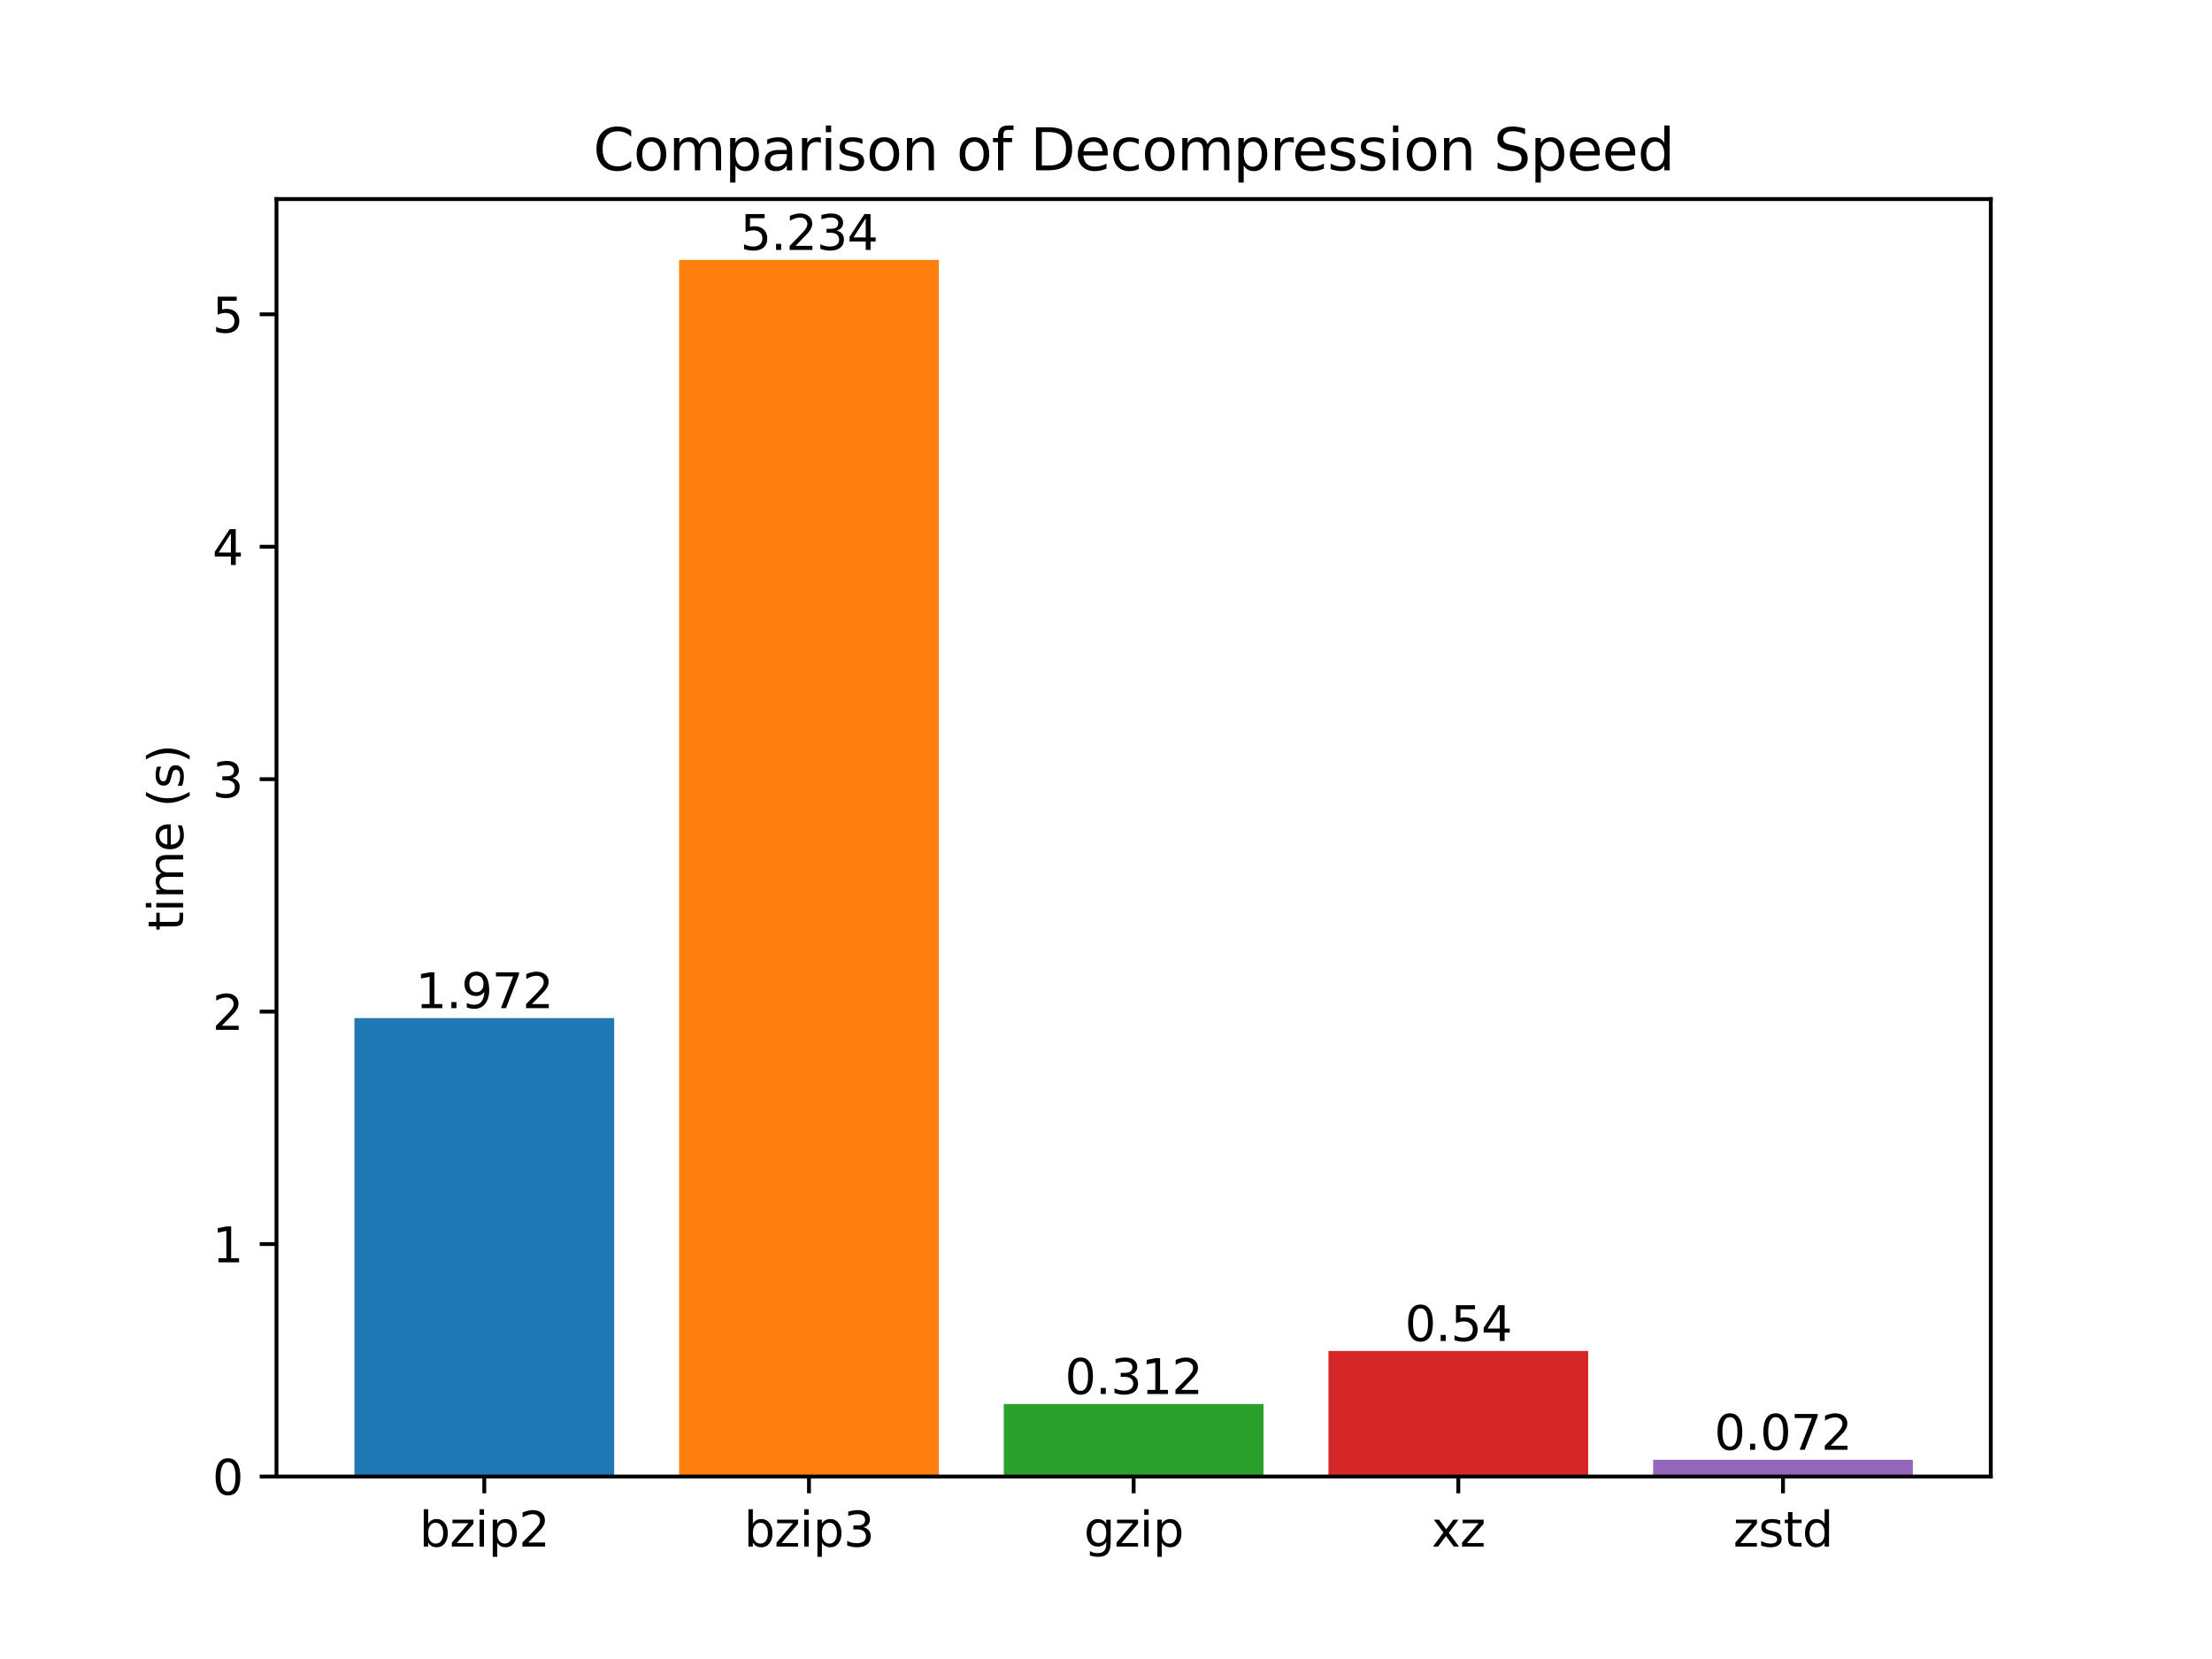 <?xml version="1.0" encoding="utf-8" standalone="no"?><svg height="345.6pt" stroke-linejoin="round" viewBox="0 0 460.8 345.6" width="460.8pt" xmlns="http://www.w3.org/2000/svg" xmlns:xlink="http://www.w3.org/1999/xlink"><defs stroke-linejoin="round"><clipPath id="a" stroke-linejoin="round"><path d="m57.6 41.472h357.12v266.112h-357.12z"/></clipPath><path id="b" d="m0 0v3.5" stroke="#000" stroke-linejoin="round" stroke-width=".8"/><path id="c" d="m3116 1747q0 634-261 995-261 361-717 361-457 0-718-361-261-361-261-995 0-634 261-995 261-361 718-361 456 0 717 361 261 361 261 995zm-1957 1222q182 312 458 463 277 152 661 152 638 0 1036-506 399-506 399-1331 0-825-399-1332-398-506-1036-506-384 0-661 152-276 152-458 464v-525h-578v4863h578z" stroke-linejoin="round" transform="scale(.016)"/><path id="d" d="m353 3500h2731v-525l-2162-2516h2162v-459h-2809v525l2163 2516h-2085z" stroke-linejoin="round" transform="scale(.016)"/><path id="e" d="m603 3500h575v-3500h-575zm0 1363h575v-729h-575z" stroke-linejoin="round" transform="scale(.016)"/><path id="f" d="m1159 525v-1856h-578v4831h578v-531q182 312 458 463 277 152 661 152 638 0 1036-506 399-506 399-1331 0-825-399-1332-398-506-1036-506-384 0-661 152-276 152-458 464zm1957 1222q0 634-261 995-261 361-717 361-457 0-718-361-261-361-261-995 0-634 261-995 261-361 718-361 456 0 717 361 261 361 261 995z" stroke-linejoin="round" transform="scale(.016)"/><path id="g" d="m1228 531h2203v-531h-2962v531q359 372 979 998 621 627 780 809 303 340 423 576 121 236 121 464 0 372-261 606-261 235-680 235-297 0-627-103-329-103-704-313v638q381 153 712 231 332 78 607 78 725 0 1156-363 431-362 431-968 0-288-108-546-107-257-392-607-78-91-497-524-418-433-1181-1211z" stroke-linejoin="round" transform="scale(.016)"/><path id="h" d="m2597 2516q453-97 707-404 255-306 255-756 0-690-475-1069-475-378-1350-378-293 0-604 58-311 58-642 174v609q262-153 574-231 313-78 654-78 593 0 904 234 311 234 311 681 0 413-289 645-289 233-804 233h-544v519h569q465 0 712 186 247 186 247 536 0 359-255 551-254 193-729 193-260 0-557-57-297-56-653-174v562q360 100 674 150 314 50 592 50 719 0 1137-327 419-326 419-882 0-388-222-655-222-267-631-370z" stroke-linejoin="round" transform="scale(.016)"/><path id="i" d="m2906 1791q0 625-258 968-257 344-723 344-462 0-720-344-258-343-258-968 0-622 258-966 258-344 720-344 466 0 723 344 258 344 258 966zm575-1357q0-893-397-1329-396-436-1215-436-303 0-572 45-269 45-522 139v559q253-137 500-202 247-66 503-66 566 0 847 295 281 295 281 892v285q-178-310-456-463-278-153-666-153-643 0-1037 490-394 491-394 1301 0 812 394 1302 394 491 1037 491 388 0 666-153 278-153 456-462v531h575z" stroke-linejoin="round" transform="scale(.016)"/><path id="j" d="m3513 3500-1266-1703 1331-1797h-678l-1019 1375-1018-1375h-679l1360 1831-1244 1669h678l928-1247 928 1247z" stroke-linejoin="round" transform="scale(.016)"/><path id="k" d="m2834 3397v-544q-243 125-506 187-262 63-544 63-428 0-642-131-214-131-214-394 0-200 153-314 153-114 616-217l197-44q612-131 870-370 258-239 258-667 0-488-386-773-386-284-1061-284-281 0-586 55-305 55-642 164v594q319-166 628-249 309-82 613-82 406 0 624 139 219 139 219 392 0 234-158 359-157 125-692 241l-200 47q-534 112-772 345-237 233-237 639 0 494 350 762 350 269 994 269 318 0 599-47 282-46 519-140z" stroke-linejoin="round" transform="scale(.016)"/><path id="l" d="m1172 4494v-994h1184v-447h-1184v-1900q0-428 117-550 117-122 477-122h590v-481h-590q-666 0-919 248-253 249-253 905v1900h-422v447h422v994z" stroke-linejoin="round" transform="scale(.016)"/><path id="m" d="m2906 2969v1894h575v-4863h-575v525q-181-312-458-464-276-152-664-152-634 0-1033 506-398 507-398 1332 0 825 398 1331 399 506 1033 506 388 0 664-152 277-151 458-463zm-1959-1222q0-634 261-995 261-361 717-361 456 0 718 361 263 361 263 995 0 634-263 995-262 361-718 361-456 0-717-361-261-361-261-995z" stroke-linejoin="round" transform="scale(.016)"/><path id="n" d="m0 0h-3.5" stroke="#000" stroke-linejoin="round" stroke-width=".8"/><path id="o" d="m2034 4250q-487 0-733-480-245-479-245-1442 0-959 245-1439 246-480 733-480 491 0 736 480 246 480 246 1439 0 963-246 1442-245 480-736 480zm0 500q785 0 1199-621 414-620 414-1801 0-1178-414-1799-414-620-1199-620-784 0-1198 620-414 621-414 1799 0 1181 414 1801 414 621 1198 621z" stroke-linejoin="round" transform="scale(.016)"/><path id="p" d="m794 531h1031v3560l-1122-225v575l1116 225h631v-4135h1031v-531h-2687z" stroke-linejoin="round" transform="scale(.016)"/><path id="q" d="m2419 4116-1594-2491h1594zm-166 550h794v-3041h666v-525h-666v-1100h-628v1100h-2106v609z" stroke-linejoin="round" transform="scale(.016)"/><path id="r" d="m691 4666h2478v-532h-1900v-1143q137 47 274 70 138 23 276 23 781 0 1237-428 457-428 457-1159 0-753-469-1171-469-417-1322-417-294 0-599 50-304 50-629 150v635q281-153 581-228 300-75 634-75 541 0 856 284 316 284 316 772 0 487-316 771-315 285-856 285-253 0-505-56-251-56-513-175z" stroke-linejoin="round" transform="scale(.016)"/><path id="s" d="m3328 2828q216 388 516 572 300 184 706 184 547 0 844-383 297-382 297-1088v-2113h-578v2094q0 503-179 746-178 244-543 244-447 0-707-297-259-296-259-809v-1978h-578v2094q0 506-178 748-178 242-550 242-441 0-701-298-259-298-259-808v-1978h-578v3500h578v-544q197 322 472 475 275 153 653 153 382 0 649-194 267-193 395-562z" stroke-linejoin="round" transform="scale(.016)"/><path id="t" d="m3597 1894v-281h-2644q38-594 358-905 320-311 892-311 331 0 642 81 311 81 618 244v-544q-310-131-635-200-325-69-659-69-838 0-1327 487-489 488-489 1320 0 859 464 1363 464 505 1252 505 706 0 1117-455 411-454 411-1235zm-575 169q-6 471-264 752-258 282-683 282-481 0-770-272-289-272-333-766z" stroke-linejoin="round" transform="scale(.016)"/><path id="u" d="m1984 4856q-418-718-622-1422-203-703-203-1425 0-721 205-1429 205-708 620-1424h-500q-468 735-701 1444-233 709-233 1409 0 697 231 1403 232 707 703 1444z" stroke-linejoin="round" transform="scale(.016)"/><path id="v" d="m513 4856h500q468-737 701-1444 233-706 233-1403 0-700-233-1409-233-709-701-1444h-500q415 716 620 1424 205 708 205 1429 0 722-205 1425-205 704-620 1422z" stroke-linejoin="round" transform="scale(.016)"/><path id="w" d="m684 794h660v-794h-660z" stroke-linejoin="round" transform="scale(.016)"/><path id="x" d="m703 97v575q238-113 481-172 244-59 479-59 625 0 954 420 330 420 377 1277-181-269-460-413-278-144-615-144-700 0-1108 423-408 424-408 1159 0 718 425 1152 425 435 1131 435 810 0 1236-621 427-620 427-1801 0-1103-524-1761-523-658-1407-658-238 0-482 47-243 47-506 141zm1256 1978q425 0 673 290 249 291 249 798 0 503-249 795-248 292-673 292-425 0-673-292-248-292-248-795 0-507 248-798 248-290 673-290z" stroke-linejoin="round" transform="scale(.016)"/><path id="y" d="m525 4666h3000v-269l-1694-4397h-659l1594 4134h-2241z" stroke-linejoin="round" transform="scale(.016)"/><path id="z" d="m4122 4306v-665q-319 297-680 443-361 147-767 147-800 0-1225-489-425-489-425-1414 0-922 425-1411 425-489 1225-489 406 0 767 147 361 147 680 444v-660q-331-225-702-338-370-112-782-112-1060 0-1670 648-609 649-609 1771 0 1125 609 1773 610 649 1670 649 418 0 788-111 371-111 696-333z" stroke-linejoin="round" transform="scale(.016)"/><path id="A" d="m1959 3097q-462 0-731-361-269-361-269-989 0-628 267-989 268-361 733-361 460 0 728 362 269 363 269 988 0 622-269 986-268 364-728 364zm0 487q750 0 1178-488 429-487 429-1349 0-859-429-1349-428-489-1178-489-753 0-1180 489-426 490-426 1349 0 862 426 1349 427 488 1180 488z" stroke-linejoin="round" transform="scale(.016)"/><path id="B" d="m2194 1759q-697 0-966-159-269-159-269-544 0-306 202-486 202-179 548-179 479 0 768 339 289 339 289 901v128zm1147 238v-1997h-575v531q-197-318-491-470-294-152-719-152-537 0-855 302-317 302-317 808 0 590 395 890 396 300 1180 300h807v57q0 397-261 614-261 217-733 217-300 0-585-72-284-72-546-216v532q315 122 612 182 297 61 578 61 760 0 1135-394 375-393 375-1193z" stroke-linejoin="round" transform="scale(.016)"/><path id="C" d="m2631 2963q-97 56-211 82-114 27-251 27-488 0-749-317-261-317-261-911v-1844h-578v3500h578v-544q182 319 472 473 291 155 707 155 59 0 131-8 72-7 159-23z" stroke-linejoin="round" transform="scale(.016)"/><path id="D" d="m3513 2113v-2113h-575v2094q0 497-194 743-194 247-581 247-466 0-735-297-269-296-269-809v-1978h-578v3500h578v-544q207 316 486 472 280 156 646 156 603 0 912-373 310-373 310-1098z" stroke-linejoin="round" transform="scale(.016)"/><path id="E" d="m2375 4863v-479h-550q-309 0-430-125-120-125-120-450v-309h947v-447h-947v-3053h-578v3053h-550v447h550v244q0 584 272 851 272 268 862 268z" stroke-linejoin="round" transform="scale(.016)"/><path id="F" d="m1259 4147v-3628h763q966 0 1414 437 448 438 448 1382 0 937-448 1373-448 436-1414 436zm-631 519h1297q1356 0 1990-564 635-564 635-1764 0-1207-638-1773-637-565-1987-565h-1297z" stroke-linejoin="round" transform="scale(.016)"/><path id="G" d="m3122 3366v-538q-244 135-489 202-245 67-495 67-560 0-870-355-309-354-309-995 0-641 309-996 310-354 870-354 250 0 495 67 245 67 489 202v-532q-241-112-499-168-257-57-548-57-791 0-1257 497-465 497-465 1341 0 856 470 1346 471 491 1290 491 265 0 518-55 253-54 491-163z" stroke-linejoin="round" transform="scale(.016)"/><path id="H" d="m3425 4513v-616q-359 172-678 256-319 85-616 85-515 0-795-200-280-200-280-569 0-310 186-468 186-157 705-254l381-78q706-135 1042-474 336-339 336-907 0-679-455-1029-454-350-1332-350-331 0-705 75-373 75-773 222v650q384-215 753-325 369-109 725-109 540 0 834 212 294 213 294 607 0 343-211 537-211 194-692 291l-385 75q-706 140-1022 440-315 300-315 835 0 619 436 975 436 356 1201 356 329 0 669-60 341-59 697-177z" stroke-linejoin="round" transform="scale(.016)"/></defs><g stroke-linejoin="round"><path d="m0 345.6h460.8v-345.6h-460.8z" fill="#fff"/><g stroke-linejoin="round"><path d="m57.6 307.584h357.12v-266.112h-357.12z" fill="#fff"/><path clip-path="url(#a)" d="m73.833 307.584h54.109v-95.488h-54.109z" fill="#1f77b4"/><path clip-path="url(#a)" d="m141.469 307.584h54.109v-253.44h-54.109z" fill="#ff7f0e"/><path clip-path="url(#a)" d="m209.105 307.584h54.109v-15.108h-54.109z" fill="#2ca02c"/><path clip-path="url(#a)" d="m276.742 307.584h54.109v-26.148h-54.109z" fill="#d62728"/><path clip-path="url(#a)" d="m344.378 307.584h54.109v-3.486h-54.109z" fill="#9467bd"/><use stroke="#000" stroke-width=".8" x="100.887" xlink:href="#b" y="307.584"/><g transform="matrix(.1 0 0 -.1 87.344 322.182)"><use xlink:href="#c"/><use x="63.477" xlink:href="#d"/><use x="115.967" xlink:href="#e"/><use x="143.75" xlink:href="#f"/><use x="207.227" xlink:href="#g"/></g><use stroke="#000" stroke-width=".8" x="168.524" xlink:href="#b" y="307.584"/><g transform="matrix(.1 0 0 -.1 154.981 322.182)"><use xlink:href="#c"/><use x="63.477" xlink:href="#d"/><use x="115.967" xlink:href="#e"/><use x="143.75" xlink:href="#f"/><use x="207.227" xlink:href="#h"/></g><use stroke="#000" stroke-width=".8" x="236.16" xlink:href="#b" y="307.584"/><g transform="matrix(.1 0 0 -.1 225.798 322.182)"><use xlink:href="#i"/><use x="63.477" xlink:href="#d"/><use x="115.967" xlink:href="#e"/><use x="143.75" xlink:href="#f"/></g><use stroke="#000" stroke-width=".8" x="303.796" xlink:href="#b" y="307.584"/><g transform="matrix(.1 0 0 -.1 298.213 322.182)"><use xlink:href="#j"/><use x="59.18" xlink:href="#d"/></g><use stroke="#000" stroke-width=".8" x="371.433" xlink:href="#b" y="307.584"/><g transform="matrix(.1 0 0 -.1 361.069 322.182)"><use xlink:href="#d"/><use x="52.49" xlink:href="#k"/><use x="104.59" xlink:href="#l"/><use x="143.799" xlink:href="#m"/></g><use stroke="#000" stroke-width=".8" x="57.6" xlink:href="#n" y="307.584"/><use transform="matrix(.1 0 0 -.1 44.237 311.383)" xlink:href="#o"/><use stroke="#000" stroke-width=".8" x="57.6" xlink:href="#n" y="259.162"/><use transform="matrix(.1 0 0 -.1 44.237 262.961)" xlink:href="#p"/><use stroke="#000" stroke-width=".8" x="57.6" xlink:href="#n" y="210.74"/><use transform="matrix(.1 0 0 -.1 44.237 214.54)" xlink:href="#g"/><use stroke="#000" stroke-width=".8" x="57.6" xlink:href="#n" y="162.318"/><use transform="matrix(.1 0 0 -.1 44.237 166.118)" xlink:href="#h"/><use stroke="#000" stroke-width=".8" x="57.6" xlink:href="#n" y="113.897"/><use transform="matrix(.1 0 0 -.1 44.237 117.696)" xlink:href="#q"/><use stroke="#000" stroke-width=".8" x="57.6" xlink:href="#n" y="65.475"/><use transform="matrix(.1 0 0 -.1 44.237 69.274)" xlink:href="#r"/><g transform="matrix(0 -.1 -.1 0 38.158 193.919)"><use xlink:href="#l"/><use x="39.209" xlink:href="#e"/><use x="66.992" xlink:href="#s"/><use x="164.404" xlink:href="#t"/><use x="257.715" xlink:href="#u"/><use x="296.729" xlink:href="#k"/><use x="348.828" xlink:href="#v"/></g></g><g fill="none" stroke="#000" stroke-linecap="square" stroke-linejoin="miter" stroke-width=".8"><path d="m57.6 307.584v-266.112"/><path d="m414.72 307.584v-266.112"/><path d="m57.6 307.584h357.12"/><path d="m57.6 41.472h357.12"/></g><g stroke-linejoin="round"><g transform="matrix(.1 0 0 -.1 86.573 210.016)"><use xlink:href="#p"/><use x="63.623" xlink:href="#w"/><use x="95.41" xlink:href="#x"/><use x="159.033" xlink:href="#y"/><use x="222.656" xlink:href="#g"/></g><g transform="matrix(.1 0 0 -.1 154.21 52.064)"><use xlink:href="#r"/><use x="63.623" xlink:href="#w"/><use x="95.41" xlink:href="#g"/><use x="159.033" xlink:href="#h"/><use x="222.656" xlink:href="#q"/></g><g transform="matrix(.1 0 0 -.1 221.846 290.397)"><use xlink:href="#o"/><use x="63.623" xlink:href="#w"/><use x="95.41" xlink:href="#h"/><use x="159.033" xlink:href="#p"/><use x="222.656" xlink:href="#g"/></g><g transform="matrix(.1 0 0 -.1 292.664 279.357)"><use xlink:href="#o"/><use x="63.623" xlink:href="#w"/><use x="95.41" xlink:href="#r"/><use x="159.033" xlink:href="#q"/></g><g transform="matrix(.1 0 0 -.1 357.119 302.018)"><use xlink:href="#o"/><use x="63.623" xlink:href="#w"/><use x="95.41" xlink:href="#o"/><use x="159.033" xlink:href="#y"/><use x="222.656" xlink:href="#g"/></g><g transform="matrix(.12 0 0 -.12 123.57 35.472)"><use xlink:href="#z"/><use x="69.824" xlink:href="#A"/><use x="131.006" xlink:href="#s"/><use x="228.418" xlink:href="#f"/><use x="291.895" xlink:href="#B"/><use x="353.174" xlink:href="#C"/><use x="394.287" xlink:href="#e"/><use x="422.07" xlink:href="#k"/><use x="474.17" xlink:href="#A"/><use x="535.352" xlink:href="#D"/><use x="630.518" xlink:href="#A"/><use x="691.699" xlink:href="#E"/><use x="758.691" xlink:href="#F"/><use x="835.693" xlink:href="#t"/><use x="897.217" xlink:href="#G"/><use x="952.197" xlink:href="#A"/><use x="1013.379" xlink:href="#s"/><use x="1110.791" xlink:href="#f"/><use x="1174.268" xlink:href="#C"/><use x="1213.131" xlink:href="#t"/><use x="1274.654" xlink:href="#k"/><use x="1326.754" xlink:href="#k"/><use x="1378.854" xlink:href="#e"/><use x="1406.637" xlink:href="#A"/><use x="1467.818" xlink:href="#D"/><use x="1562.984" xlink:href="#H"/><use x="1626.461" xlink:href="#f"/><use x="1689.938" xlink:href="#t"/><use x="1751.461" xlink:href="#t"/><use x="1812.984" xlink:href="#m"/></g></g></g></svg>